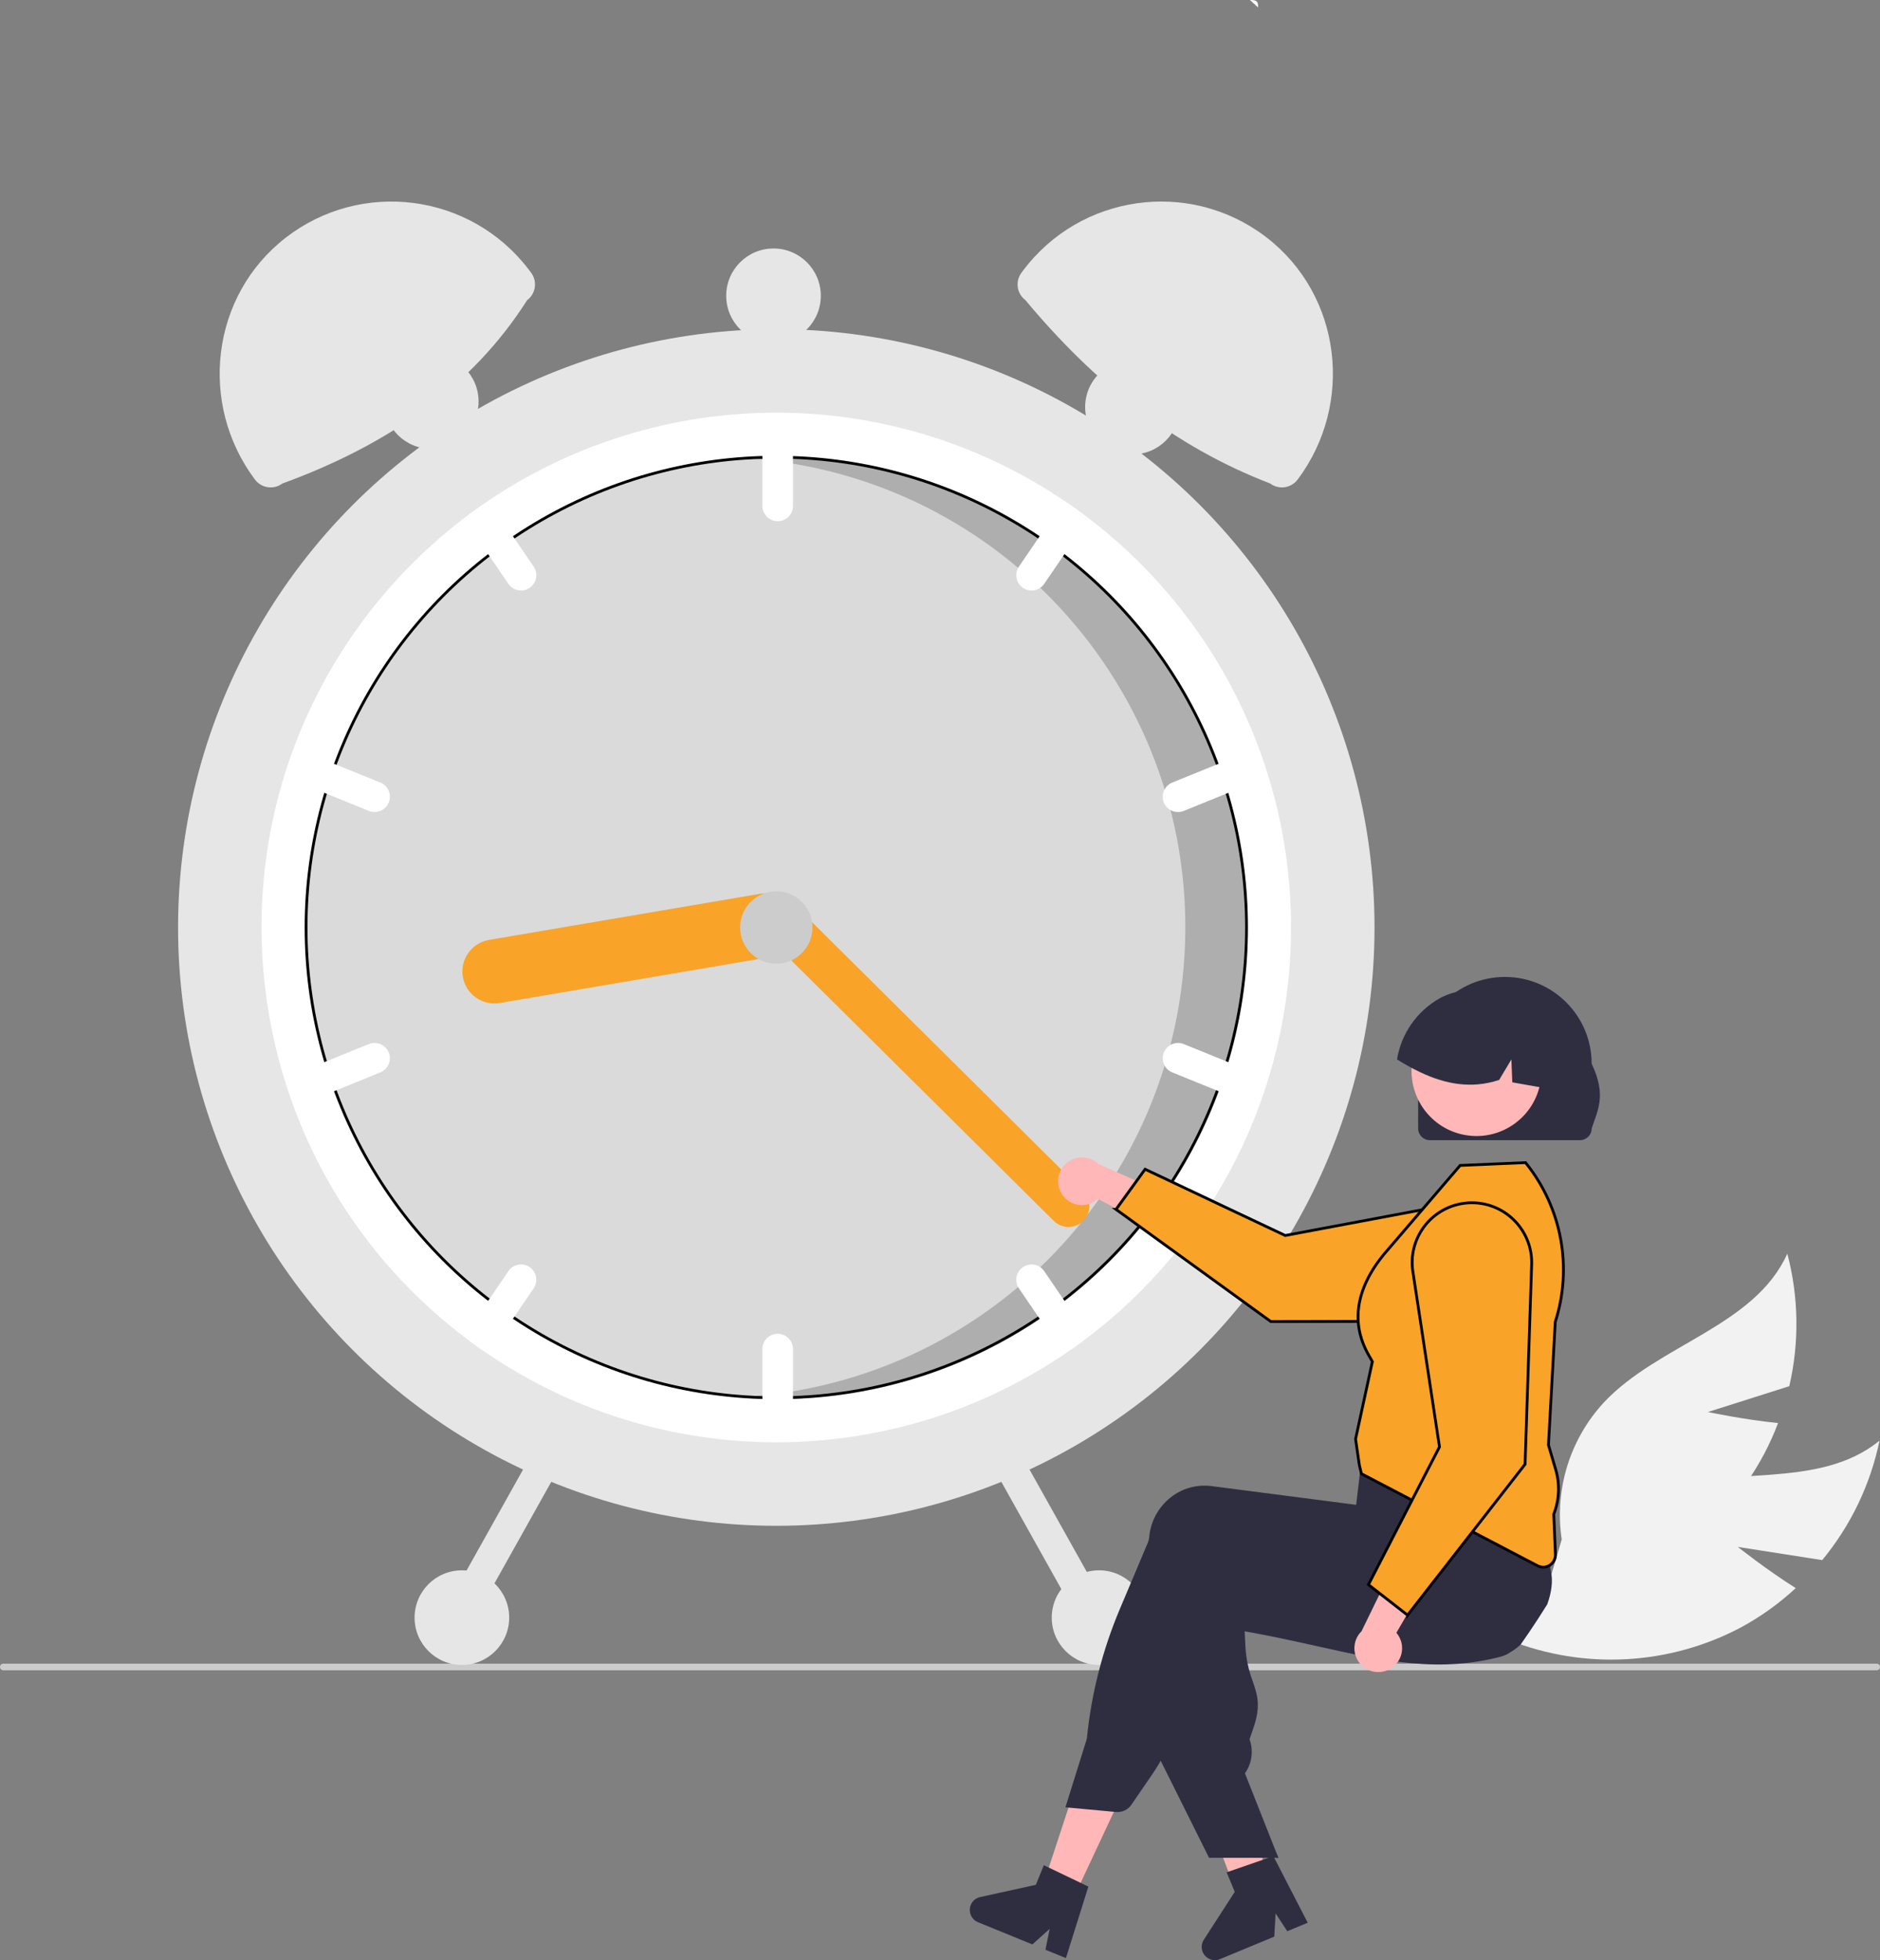 <?xml version="1.0" encoding="UTF-8"?>
<svg id="Capa_1" data-name="Capa 1" xmlns="http://www.w3.org/2000/svg" viewBox="0 0 675.67 704.37">
  <rect x="0" y="0" width="675.67" height="704.37" fill="#808080" stroke="none"/>
  <defs>
    <style>
      .cls-1 {
        fill: #ffb7b7;
      }

      .cls-2 {
        fill: #2f2e41;
      }

      .cls-3 {
        fill: #fff;
      }

      .cls-4 {
        fill: #e6e6e6;
      }

      .cls-5 {
        fill: #dadada;
      }

      .cls-5, .cls-6 {
        stroke: #000;
        stroke-miterlimit: 10;
      }

      .cls-7, .cls-6 {
        fill: #f9a328;
      }

      .cls-8 {
        isolation: isolate;
        opacity: .2;
      }

      .cls-9 {
        fill: #ccc;
      }

      .cls-10 {
        fill: #f2f2f2;
      }
    </style>
  </defs>
  <g>
    <path class="cls-3" d="m452.18,396.28c0,2.23-.48,2.67-2.94,2.67"/>
    <path class="cls-3" d="m449.23,0c2.46,0,2.95.44,2.94,2.67"/>
  </g>
  <g>
    <path class="cls-10" d="m624.59,555.88l30.31,4.74c10.26-12.42,17.33-27.16,20.6-42.94-22.16,18.14-55.87,8.5-82.74,18.41-16.93,6.39-30.04,20.13-35.62,37.34l-14.81,15.94c27.14,10.74,57.62,9.07,83.41-4.59,7.11-3.86,13.71-8.59,19.64-14.1-10.61-6.68-20.79-14.79-20.79-14.79Z"/>
    <path class="cls-10" d="m613.83,507.4l29.24-9.28c3.64-15.69,3.4-32.04-.71-47.62-11.75,26.12-46.21,32.53-65.85,53.38-12.31,13.27-17.91,31.41-15.23,49.31l-6.15,20.87c29.08-2.49,55.61-17.58,72.61-41.31,4.65-6.62,8.44-13.81,11.29-21.38-12.47-1.25-25.2-3.97-25.2-3.97Z"/>
    <path class="cls-9" d="m675.67,599.02c0,.66-.53,1.19-1.18,1.19H1.19c-.66,0-1.19-.53-1.19-1.19s.53-1.19,1.19-1.19h673.29c.66,0,1.19.53,1.19,1.18h0Z"/>
    <circle class="cls-4" cx="279" cy="333.29" r="215"/>
    <path class="cls-3" d="m464,333.29c.04,58.54-27.66,113.63-74.67,148.51-1.55,1.16-3.13,2.29-4.72,3.39-63.49,44.13-147.73,44.13-211.22,0-1.59-1.1-3.17-2.23-4.72-3.39-82.02-60.94-99.1-176.84-38.16-258.86,10.79-14.52,23.64-27.37,38.16-38.16,1.55-1.16,3.13-2.29,4.72-3.39,63.49-44.13,147.73-44.13,211.22,0,1.59,1.1,3.17,2.23,4.72,3.39,47.01,34.88,74.71,89.97,74.67,148.51Z"/>
    <circle class="cls-5" cx="279" cy="333.29" r="169"/>
    <path class="cls-8" d="m279.44,164.76c-2.56,0-5.11.07-7.64.18,92.97,8.17,161.72,90.16,153.55,183.14-7.41,84.36-76.11,150.2-160.71,154.03,4.88.42,9.81.65,14.8.65,93.34,0,169-75.66,169-169s-75.66-169-169-169h0Z"/>
    <path class="cls-3" d="m279.5,152.29c-3.04,0-5.49,2.46-5.5,5.5v24c0,3.04,2.46,5.5,5.5,5.5s5.5-2.46,5.5-5.5v-24c0-3.04-2.46-5.49-5.5-5.5Z"/>
    <path class="cls-3" d="m389.33,184.78c-1.55-1.16-3.13-2.29-4.72-3.39-1.94-.13-3.8.78-4.9,2.39l-13.51,19.83c-1.71,2.51-1.06,5.93,1.45,7.64s5.93,1.06,7.64-1.45l13.51-19.83c1.04-1.53,1.24-3.48.53-5.19Z"/>
    <path class="cls-3" d="m450.71,275.2c-1.14-2.81-4.35-4.16-7.16-3.02,0,0,0,0,0,0l-22.24,9.03c-2.81,1.14-4.17,4.35-3.03,7.17,1.14,2.81,4.35,4.17,7.17,3.02h0l22.24-9.03c2.81-1.15,4.16-4.36,3.02-7.17Z"/>
    <path class="cls-3" d="m191.8,203.61l-13.51-19.83c-1.1-1.61-2.96-2.52-4.9-2.39-1.59,1.1-3.17,2.23-4.72,3.39-.71,1.71-.51,3.66.53,5.19l13.51,19.83c1.71,2.51,5.13,3.16,7.64,1.45,2.51-1.71,3.16-5.13,1.45-7.64Z"/>
    <path class="cls-3" d="m136.69,281.21l-22.24-9.03c-2.81-1.14-6.02.21-7.16,3.02s.21,6.02,3.02,7.16l22.24,9.03c2.81,1.14,6.02-.21,7.17-3.02s-.21-6.02-3.02-7.17h0Z"/>
    <path class="cls-3" d="m279.5,479.29c-3.04,0-5.49,2.46-5.5,5.5v24c0,3.04,2.46,5.5,5.5,5.5s5.5-2.46,5.5-5.5v-24c0-3.04-2.46-5.49-5.5-5.5Z"/>
    <path class="cls-3" d="m388.8,476.61l-13.51-19.83c-1.71-2.51-5.13-3.16-7.64-1.45s-3.16,5.13-1.45,7.64l13.51,19.83c1.1,1.61,2.96,2.52,4.9,2.39,1.59-1.1,3.17-2.23,4.72-3.39.71-1.71.51-3.66-.53-5.19Z"/>
    <path class="cls-3" d="m447.69,384.21l-22.24-9.03c-2.81-1.14-6.02.21-7.16,3.02s.21,6.02,3.02,7.16h0l22.24,9.03c2.81,1.14,6.02-.21,7.17-3.02,1.14-2.81-.21-6.02-3.03-7.17h0Z"/>
    <path class="cls-3" d="m190.35,455.33c-2.51-1.71-5.93-1.06-7.64,1.45l-13.51,19.83c-1.04,1.53-1.24,3.48-.53,5.19,1.55,1.16,3.13,2.29,4.72,3.39,1.94.13,3.8-.78,4.9-2.39l13.51-19.83c1.71-2.51,1.06-5.93-1.45-7.64,0,0,0,0,0,0Z"/>
    <path class="cls-3" d="m139.71,378.2c-1.14-2.81-4.35-4.16-7.16-3.02,0,0,0,0,0,0l-22.24,9.03c-2.81,1.14-4.17,4.35-3.02,7.17s4.35,4.17,7.17,3.02l22.24-9.03c2.81-1.15,4.16-4.36,3.02-7.17Z"/>
    <path class="cls-7" d="m286.63,330.56c1.06,6.26-3.15,12.19-9.41,13.27l-97.6,16.6c-6.26,1.07-12.2-3.15-13.27-9.41s3.15-12.2,9.41-13.27l97.6-16.6c6.26-1.06,12.19,3.15,13.27,9.41Z"/>
    <path class="cls-7" d="m389.35,438.69c-2.92,2.94-7.66,2.95-10.61.04l-105.06-104.24c-2.94-2.92-2.96-7.67-.04-10.61,2.92-2.94,7.67-2.96,10.61-.04l105.06,104.24c2.94,2.92,2.95,7.66.04,10.61Z"/>
    <circle class="cls-9" cx="279" cy="333.29" r="13"/>
    <path class="cls-4" d="m189.45,107.87c-19.95,31.37-50.4,52.19-87.95,65.87-3.12,2.34-7.54,1.7-9.88-1.42,0,0,0,0,0,0h0c-20.4-27.23-15.79-66.15,11.13-86.96,27.14-20.94,66.12-15.92,87.06,11.22.17.22.33.44.5.66l.56.75c2.34,3.12,1.7,7.54-1.42,9.88Z"/>
    <path class="cls-4" d="m367.69,97.23c20.58-27.41,59.49-32.95,86.9-12.37.22.17.44.33.66.5,26.92,20.81,31.52,59.73,11.13,86.96h0c-2.34,3.12-6.76,3.76-9.88,1.42t0,0c-34.86-13.35-63.44-36.44-87.95-65.87-3.12-2.34-3.76-6.76-1.42-9.88l.56-.75Z"/>
    <path class="cls-4" d="m358.94,519.56c-2.65,1.49-3.59,4.83-2.11,7.49l31.74,56.72c1.49,2.65,4.84,3.59,7.49,2.1,2.64-1.48,3.58-4.82,2.11-7.47l-31.74-56.72c-1.49-2.65-4.83-3.59-7.49-2.11Z"/>
    <path class="cls-4" d="m191.57,521.67l-31.74,56.72c-1.48,2.65-.54,6,2.11,7.49,2.65,1.48,6,.54,7.49-2.11l31.74-56.72c1.48-2.65.54-6-2.11-7.49-2.65-1.48-6-.54-7.49,2.11h0Z"/>
    <circle class="cls-4" cx="395" cy="581.29" r="17"/>
    <circle class="cls-4" cx="407" cy="146.29" r="17"/>
    <circle class="cls-4" cx="278" cy="106.29" r="17"/>
    <circle class="cls-4" cx="155" cy="144.29" r="17"/>
    <circle class="cls-4" cx="166" cy="581.29" r="17"/>
    <path class="cls-1" d="m381.66,429.13c2.53,3.96,7.8,5.13,11.76,2.59.42-.27.82-.58,1.19-.92l26.68,14.29-1.43-15.66-25.11-11.17c-3.43-3.26-8.85-3.12-12.1.31-2.73,2.87-3.13,7.23-.98,10.55h0Z"/>
    <path class="cls-6" d="m401.1,434.59l10.45-14.43,50.36,23.81,62.67-11.76c11.65-2.19,22.88,5.49,25.06,17.14.24,1.29.37,2.6.37,3.92h0c0,11.85-9.58,21.48-21.43,21.51l-71.82.13-55.66-40.32Z"/>
    <polygon class="cls-1" points="385 683.82 374.42 678.76 388.95 634.55 404.56 642.02 385 683.82"/>
    <path class="cls-1" d="m455.9,676.69c-.77.48-1.54.96-2.32,1.43-1.55.95-3.11,1.88-4.67,2.8-.78.46-1.58.92-2.36,1.37v.02h-.05s-.02.02-.02.02l-1.2.3-1.72-4.54-.79-2.09-1.12-2.96-2.05-5.41-10.8-28.51,16.79-4.14.63,2.57h0l.31,1.27,5.87,23.79,1.2,4.86.04.15.72,2.91.62,2.52.69,2.81.21.85Z"/>
    <path class="cls-2" d="m556.05,576.57c-1.06,1.71-2.15,3.41-3.25,5.1-2.04,3.14-4.13,6.23-6.27,9.28h0c-1.25,1.17-2.64,2.18-4.13,3.02,0,0,0,0,0,0-.95.69-2.07,1.1-3.21,1.39-.57.15-1.17.29-1.76.44-1.57.37-3.12.69-4.67.97-2.75.49-5.47.84-8.17,1.06-.22.02-.43.04-.65.05-11.12.82-21.94-.5-33.23-2.65-5.58-1.06-11.27-2.32-17.17-3.64-1.93-.44-3.86-.86-5.82-1.29-.15-.03-.3-.07-.46-.1-2.8-.61-5.64-1.22-8.55-1.82-3.67-.75-7.45-1.48-11.38-2.18l.28,5.54c.23,4.26,1.12,8.46,2.63,12.45,1.68,4.91,3.01,8.79.2,16.88l-1.35,3.92c1.42,3.94.91,8.32-1.38,11.83l-.27.41,11.27,28.52.73,1.85h-12.87s-12.03,0-12.03,0l-17.36-34.84-.83-1.66v-.09l1.79-66.94c.02-.59.07-1.19.15-1.78.64-5.42,3.43-10.36,7.75-13.7,4.14-3.23,9.39-4.67,14.6-3.99l5.94.77,12.14,1.57,8.55,1.11.17.02,25.23,3.26,1.81-7.38.33-.12,10.62-3.89,36.73-13.46.09-.03,2.42-.89.29.47c.09.14.17.28.25.42,2.39,4.28,4.33,8.79,5.8,13.47,2.47,7.64,4.51,15.41,6.1,23.28.07.34.13.65.19.93l.02.09c.02.13.04.22.05.24.85,3.53.26,7.83-1.3,12.1Z"/>
    <path class="cls-2" d="m557.6,551.9c-.12-.5-.26-1-.42-1.49-1.23-3.71-2.67-7.34-4.3-10.89-1.83-4.04-4.03-8.37-6.65-13.05-1.27-2.27-2.63-4.63-4.09-7.08-.73-1.23-1.49-2.48-2.28-3.75-.03-.06-.06-.12-.1-.17l-.23-.37-36.34,4.86-8.87,1.19c-2.74.37-4.89,2.54-5.22,5.29l-.25,2.07-.19,1.67s0,0,0,0l-.54,4.55h0s-.72,6.02-.72,6.02h-.06s-20.08-2.61-20.08-2.61l-20.7-2.68-11.12-1.44c-5.2-.68-10.46.76-14.6,3.99-4.31,3.35-7.1,8.28-7.75,13.7-.03.27-.06.54-.09.82-.05.63-.23,1.25-.47,1.83l-10.07,23.86c-6.2,14.68-10.17,30.2-11.8,46.06-.04.39-.12.78-.24,1.15l-7.51,24.02,1.1.1,16.3,1.51.75.07c2.19.21,4.33-.79,5.57-2.61l7.46-10.89c1.08-1.58,2.11-3.2,3.06-4.86,1.57-2.72,2.97-5.53,4.19-8.42l18.64-44.35c1.09-2.59,3.8-4.1,6.57-3.66h0c7.19,1.17,14.08,2.12,20.7,2.85,21.5,2.4,40.11,2.59,56.68.55,4.65-.57,9.15-1.31,13.49-2.24,1.59-.33,3.16-.69,4.72-1.08.37-.09.72-.17,1.08-.26,6.52-1.68,11.75-6.56,13.87-12.96,1.25-3.65,1.42-7.57.51-11.32Z"/>
    <path class="cls-2" d="m388.38,676.6l-11.44-5.48-1.79-.86-2.87,7.04-20.01,4.4c-2.56.56-4.18,3.09-3.62,5.66.33,1.53,1.4,2.79,2.84,3.38l19.55,7.98,6.21-5.59-1.52,7.5,7.36,3.01,8.07-25.69-2.78-1.34Z"/>
    <polygon class="cls-2" points="458.7 665.76 459.43 667.61 458.7 667.61 458.7 665.76"/>
    <path class="cls-2" d="m454.72,668.01l-11.99,4.15-1.88.65,2.92,7.02-11.12,17.21c-1.43,2.2-.8,5.14,1.41,6.57,1.31.85,2.96,1,4.4.4l19.51-8.09.48-8.34,4.19,6.4,7.35-3.05-12.34-23.93-2.92,1.01Z"/>
    <path class="cls-6" d="m554.61,563.15c-.71,0-1.41-.18-2.04-.51l-63.27-33.06-.73-2.99-1.38-9.47.02-.09,6.02-27.74c-.11-.24-.34-.63-.6-1.07-2.69-4.55-10.86-18.41,4.74-37.48l27.4-31.94,23.51-1.01.27.34c12.77,16.03,16.68,37.38,10.41,56.89l-2.45,44.22,2.63,8.93c1.54,5.25,1.28,10.86-.72,15.94l.6,14.46c.1,2.44-1.8,4.49-4.24,4.59-.05,0-.1,0-.15,0h0Z"/>
    <path class="cls-1" d="m499.73,599.62c4.05-2.39,5.39-7.61,3-11.66-.26-.43-.55-.84-.87-1.22l15.21-26.16-15.7.89-12.04,24.71c-3.37,3.31-3.42,8.73-.11,12.11,2.77,2.82,7.12,3.38,10.51,1.34Z"/>
    <path class="cls-6" d="m505.87,580.39l-14.06-10.95,25.54-49.5-9.57-63.04c-1.78-11.72,6.28-22.67,18.01-24.45,1.3-.2,2.62-.27,3.93-.23h0c11.85.4,21.13,10.32,20.75,22.17l-2.36,71.78-42.24,54.23Z"/>
    <path id="f4e08e8b-ef08-4d70-8ad3-b81af8a71ff9-39" class="cls-2" d="m509.68,405.53v-23.27c-.01-17.22,13.94-31.19,31.16-31.2,17.22-.01,31.19,13.94,31.2,31.16h0v.04c5.49,11.45,2.06,16.89,0,23.27,0,2.31-1.88,4.18-4.19,4.19h-53.98c-2.31,0-4.18-1.88-4.19-4.19Z"/>
    <circle class="cls-1" cx="530.63" cy="384.86" r="23.34" transform="translate(65.74 847) rotate(-80.78)"/>
    <path class="cls-2" d="m555.06,390.98c-.21-.03-.42-.08-.63-.11-3.64-.65-7.28-1.28-10.91-1.94l-.33-8.23-4.4,7.37c-10.03,3.33-19.41,1.45-28.24-2.71-2.91-1.38-5.74-2.94-8.46-4.66,1.5-9.22,7.09-17.26,15.2-21.89.33-.19.66-.36.99-.52,0,0,.01,0,.01-.01h0c.57-.27,1.15-.52,1.73-.76,9.25-3.62,19.76-1.58,26.98,5.23,7.12,6.8,10.33,18.03,8.07,28.22Z"/>
  </g>
</svg>